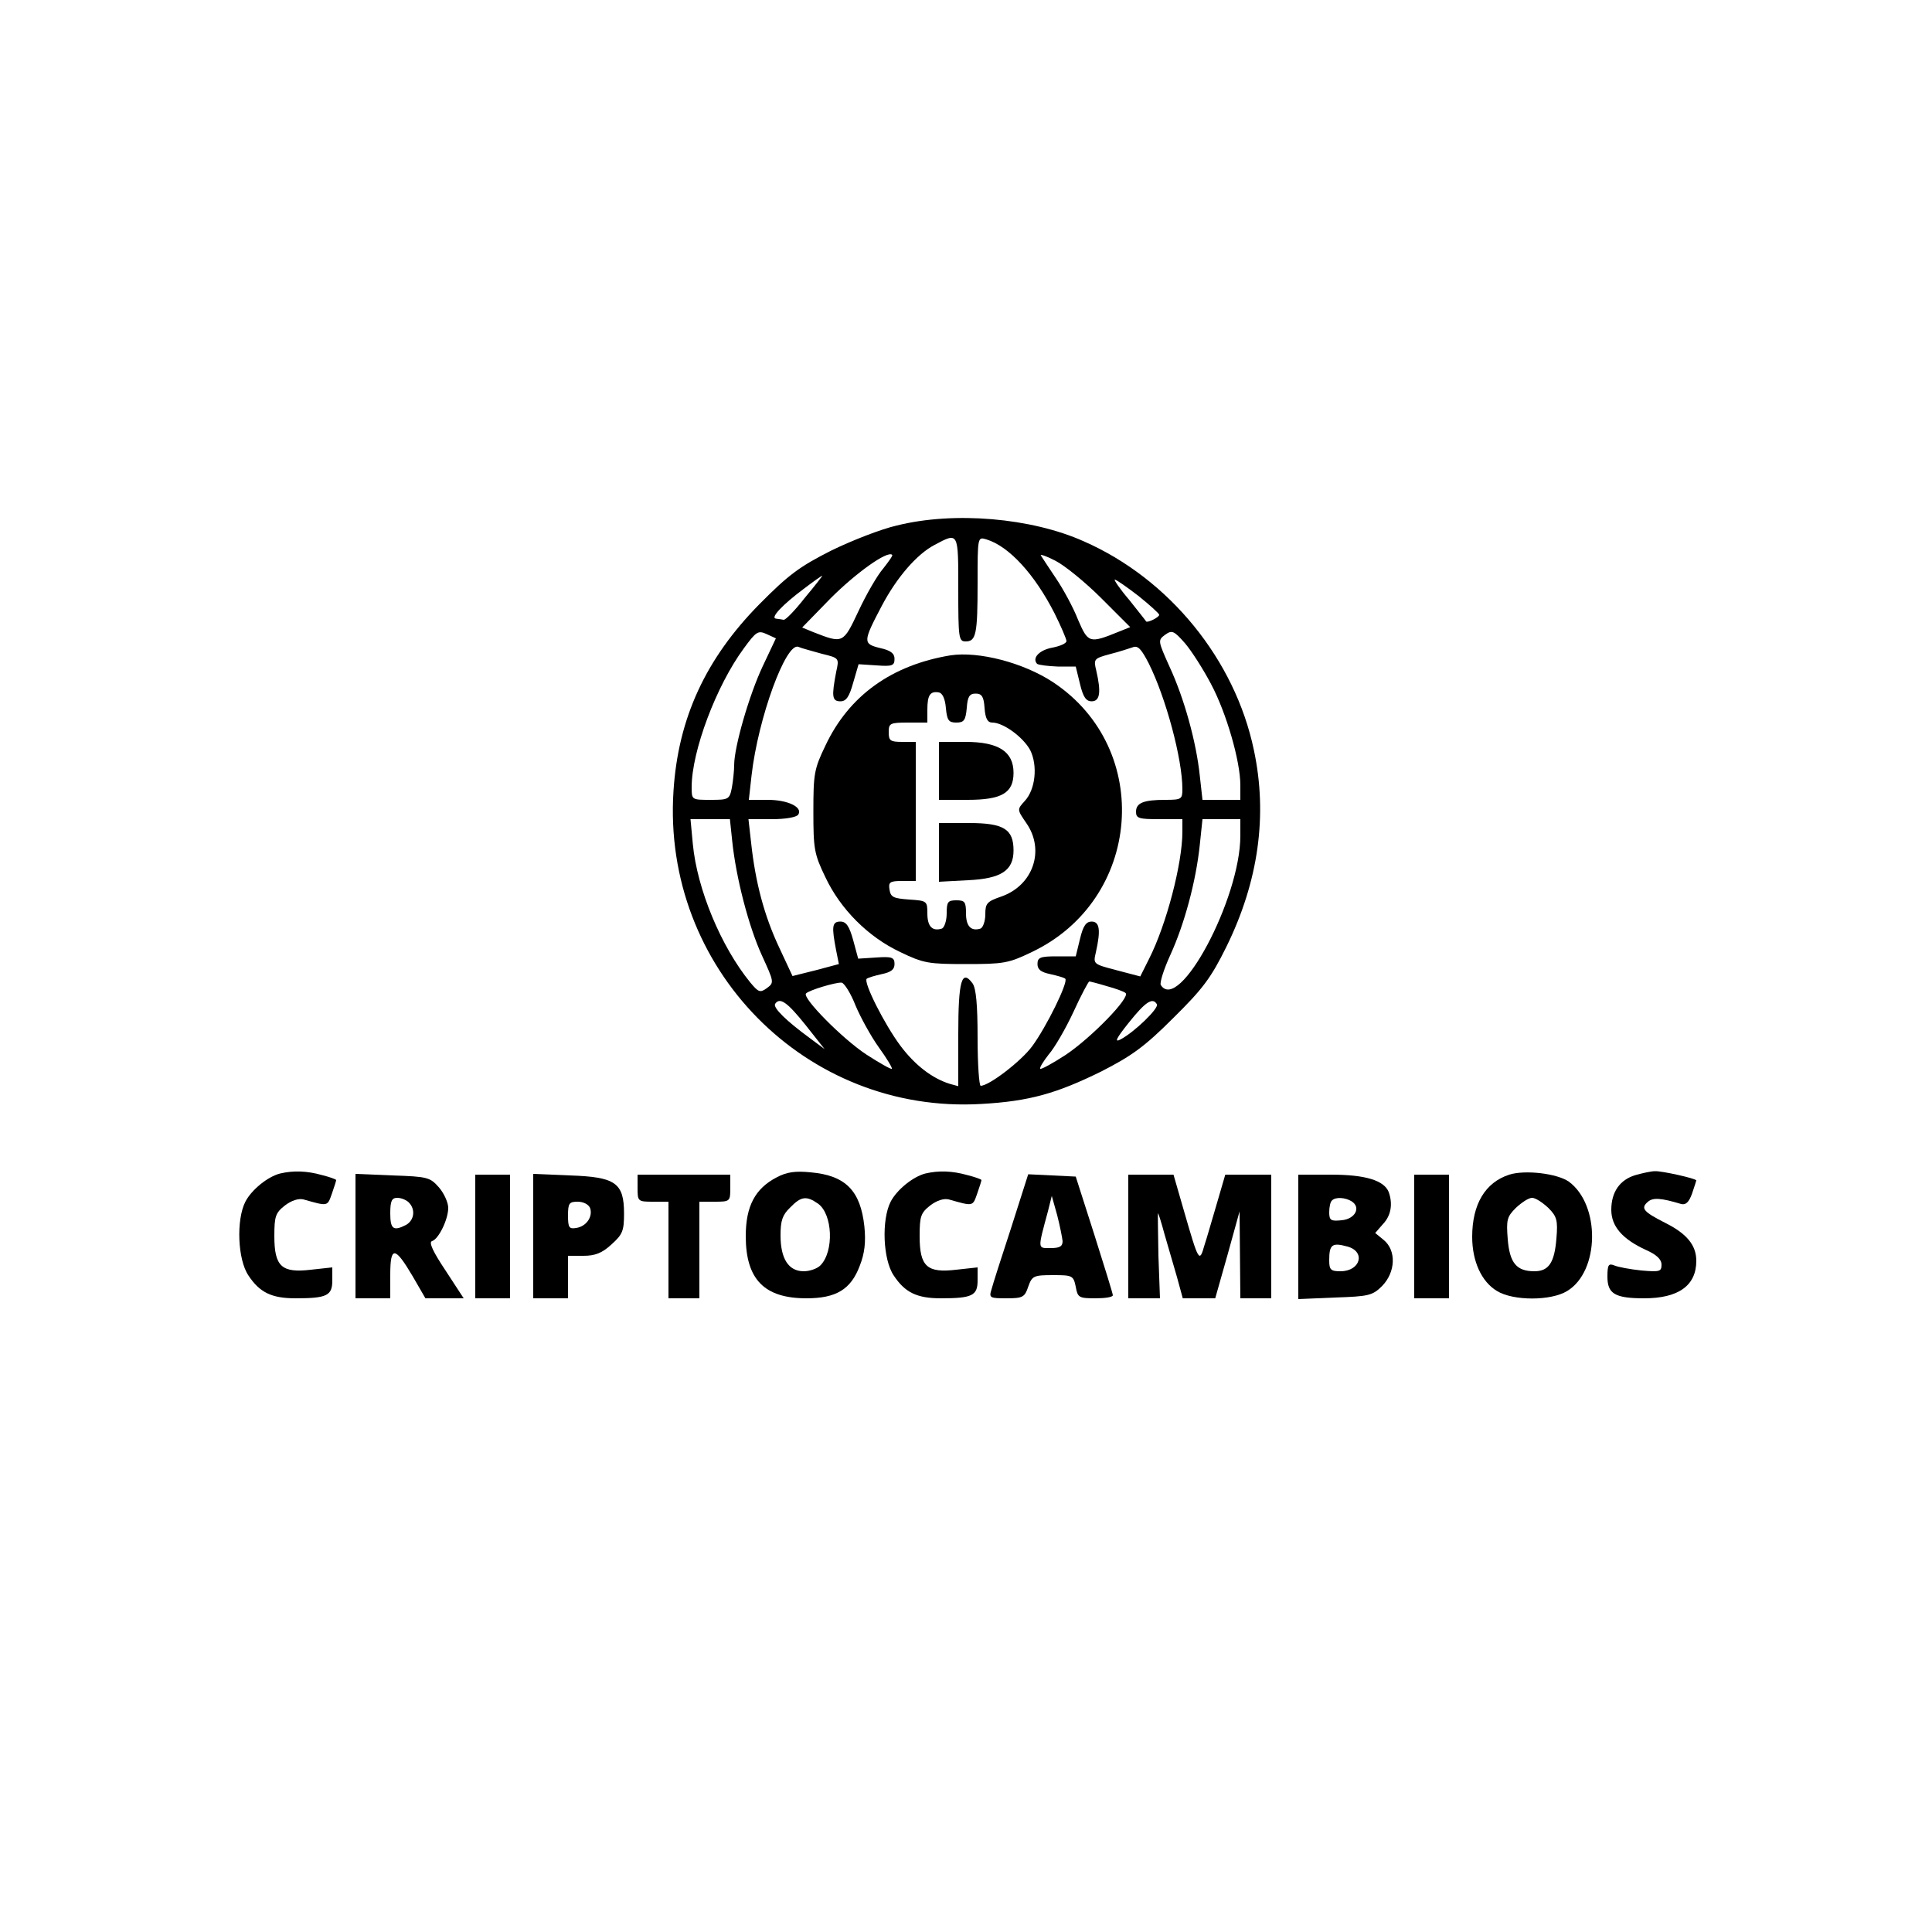 <?xml version="1.0" standalone="no"?>
<!DOCTYPE svg PUBLIC "-//W3C//DTD SVG 20010904//EN"
 "http://www.w3.org/TR/2001/REC-SVG-20010904/DTD/svg10.dtd">
<svg version="1.0" xmlns="http://www.w3.org/2000/svg"
 width="500pt" height="500pt" viewBox="0 0 500 500"
 preserveAspectRatio="xMidYMid meet">

<g transform="translate(0,500) scale(0.1,-0.1)"
fill="#000000" stroke="none">
<path d="M2321 3640 c-40 -9 -117 -39 -170 -65 -81 -41 -110 -62 -186 -139
-138 -140 -210 -294 -222 -483 -30 -458 343 -837 797 -810 124 7 194 27 310
84 78 40 111 63 186 138 77 76 98 104 138 185 83 169 107 340 71 509 -49 234
-219 443 -440 540 -136 61 -336 78 -484 41z m159 -165 c0 -126 1 -135 19 -135
27 0 31 18 31 151 0 120 0 120 23 113 59 -18 125 -91 176 -191 17 -34 31 -67
31 -72 0 -6 -16 -13 -36 -17 -34 -6 -54 -27 -40 -42 4 -3 28 -6 53 -7 l47 0
11 -45 c8 -34 16 -45 30 -45 22 0 25 24 12 80 -7 29 -6 31 35 42 24 6 51 15
60 18 13 5 22 -5 41 -42 44 -88 87 -247 87 -325 0 -26 -2 -28 -44 -28 -57 0
-76 -8 -76 -31 0 -17 8 -19 60 -19 l60 0 0 -33 c0 -81 -41 -239 -86 -328 l-23
-46 -61 16 c-61 16 -61 16 -54 46 13 58 10 80 -11 80 -14 0 -22 -11 -30 -45
l-11 -45 -50 0 c-42 0 -49 -3 -49 -20 0 -14 9 -21 33 -26 18 -4 36 -9 39 -12
8 -9 -49 -125 -86 -175 -28 -38 -111 -102 -133 -102 -4 0 -8 55 -8 123 0 88
-4 129 -13 142 -28 38 -37 7 -37 -131 l0 -135 -22 6 c-45 14 -90 48 -128 99
-41 55 -96 164 -87 173 4 3 21 8 39 12 24 5 33 12 33 26 0 17 -6 20 -47 17
l-47 -3 -13 48 c-10 36 -18 48 -33 48 -22 0 -23 -13 -11 -75 l7 -35 -60 -16
-60 -15 -35 75 c-38 81 -61 167 -72 269 l-7 62 61 0 c35 0 64 5 68 12 12 19
-27 38 -79 38 l-49 0 7 63 c17 149 89 345 121 333 9 -4 37 -11 61 -18 45 -11
45 -11 37 -47 -12 -63 -11 -76 11 -76 15 0 23 12 33 48 l14 48 46 -3 c41 -3
47 -1 47 17 0 14 -10 22 -38 28 -44 11 -44 16 5 109 39 74 91 134 137 158 62
33 61 34 61 -115z m-194 54 c-15 -17 -44 -67 -64 -110 -40 -85 -40 -85 -117
-55 l-29 12 74 76 c65 65 147 124 159 112 2 -2 -9 -17 -23 -35z m564 -77 l75
-75 -30 -12 c-76 -31 -79 -29 -105 31 -12 31 -38 79 -57 107 -18 27 -36 54
-39 59 -4 5 14 -1 37 -13 24 -12 78 -56 119 -97z m-767 1 c-25 -32 -50 -58
-55 -57 -4 1 -13 2 -20 3 -15 2 17 36 72 77 25 19 46 34 48 34 1 0 -19 -26
-45 -57z m863 5 c30 -24 54 -46 54 -49 0 -7 -32 -22 -34 -17 -1 2 -21 27 -44
56 -24 28 -40 52 -37 52 4 0 31 -19 61 -42z m-972 -182 c-35 -74 -74 -209 -74
-256 0 -15 -3 -42 -6 -59 -6 -30 -9 -31 -55 -31 -49 0 -49 0 -49 33 0 93 64
263 135 359 32 44 37 47 59 37 l24 -11 -34 -72z m1160 -46 c40 -75 76 -200 76
-262 l0 -38 -49 0 -49 0 -7 63 c-9 86 -40 199 -78 281 -30 67 -31 69 -12 83
18 13 23 11 52 -22 17 -20 47 -67 67 -105z m-1239 -407 c10 -96 43 -222 77
-296 31 -68 32 -70 13 -84 -18 -13 -22 -11 -43 14 -76 93 -138 242 -149 359
l-6 64 51 0 51 0 6 -57z m1315 14 c0 -163 -159 -461 -206 -386 -3 6 8 41 25
78 36 79 66 189 76 284 l7 67 49 0 49 0 0 -43z m-996 -439 c13 -31 40 -80 60
-108 21 -29 36 -54 34 -56 -2 -2 -32 15 -66 37 -61 40 -167 147 -156 158 9 9
77 29 92 28 7 -1 24 -28 36 -59z m650 50 c22 -6 45 -14 49 -18 13 -11 -88
-115 -155 -160 -34 -22 -63 -38 -66 -36 -2 3 8 19 22 37 15 17 44 67 64 110
20 44 39 79 41 79 2 0 22 -5 45 -12z m-779 -101 l49 -62 -39 29 c-60 44 -95
78 -89 88 12 18 31 5 79 -55z m909 54 c6 -10 -58 -72 -94 -91 -17 -9 -11 3 21
43 43 54 62 67 73 48z"/>
<path d="M2460 3304 c-152 -25 -263 -104 -324 -234 -29 -60 -31 -73 -31 -170
0 -97 2 -110 31 -170 39 -83 111 -155 194 -194 60 -29 73 -31 170 -31 97 0
110 2 170 31 285 135 316 525 56 698 -77 51 -193 81 -266 70z m-12 -137 c3
-31 7 -37 27 -37 20 0 24 6 27 38 2 29 7 37 23 37 16 0 21 -8 23 -37 2 -28 8
-38 20 -38 29 0 80 -38 98 -71 20 -40 14 -102 -14 -132 -20 -22 -20 -22 4 -57
49 -70 18 -161 -64 -190 -38 -13 -42 -18 -42 -46 0 -18 -6 -34 -12 -37 -25 -8
-38 6 -38 39 0 30 -3 34 -25 34 -22 0 -25 -4 -25 -34 0 -19 -6 -36 -12 -39
-25 -8 -38 5 -38 39 0 32 -1 33 -47 36 -41 3 -48 6 -51 26 -3 19 1 22 32 22
l36 0 0 180 0 180 -35 0 c-31 0 -35 3 -35 25 0 23 3 25 50 25 l50 0 0 33 c0
38 7 49 30 45 9 -2 16 -16 18 -41z"/>
<path d="M2430 3005 l0 -75 74 0 c89 0 119 18 119 70 0 55 -39 80 -124 80
l-69 0 0 -75z"/>
<path d="M2430 2794 l0 -76 75 4 c86 4 118 25 118 77 0 55 -25 71 -115 71
l-78 0 0 -76z"/>
<path d="M725 1963 c-32 -8 -74 -42 -90 -73 -24 -47 -20 -150 8 -191 29 -44
60 -59 122 -59 81 0 95 7 95 46 l0 34 -55 -6 c-76 -9 -95 8 -95 87 0 51 3 60
27 79 17 13 35 19 48 16 64 -18 62 -19 74 15 6 17 11 33 11 35 0 2 -17 8 -37
13 -39 11 -74 12 -108 4z"/>
<path d="M2010 1953 c-56 -29 -80 -75 -80 -152 0 -112 48 -161 157 -161 77 0
115 23 138 84 13 33 16 62 12 102 -10 92 -48 132 -139 140 -39 4 -62 1 -88
-13z m107 -68 c38 -27 42 -124 6 -160 -8 -8 -27 -15 -43 -15 -39 0 -60 32 -60
93 0 38 5 53 25 72 28 29 42 31 72 10z"/>
<path d="M2395 1963 c-32 -8 -74 -42 -90 -73 -24 -47 -20 -150 8 -191 29 -44
60 -59 122 -59 81 0 95 7 95 46 l0 34 -55 -6 c-76 -9 -95 8 -95 87 0 51 3 60
27 79 17 13 35 19 48 16 64 -18 62 -19 74 15 6 17 11 33 11 35 0 2 -17 8 -37
13 -39 11 -74 12 -108 4z"/>
<path d="M3906 1960 c-62 -20 -96 -76 -96 -161 0 -63 24 -116 64 -140 42 -26
140 -26 182 0 84 51 86 223 4 283 -30 21 -113 31 -154 18z m101 -86 c22 -22
25 -32 21 -79 -5 -63 -20 -85 -57 -85 -46 0 -64 21 -69 83 -4 50 -2 58 21 81
15 14 33 26 42 26 9 0 27 -12 42 -26z"/>
<path d="M4233 1959 c-41 -12 -63 -44 -63 -90 0 -43 29 -76 90 -104 27 -12 40
-24 40 -38 0 -18 -5 -19 -52 -15 -29 3 -61 9 -70 13 -15 6 -18 2 -18 -29 0
-44 19 -56 95 -56 89 0 135 33 135 97 0 40 -24 70 -80 98 -57 29 -65 38 -45
55 13 11 33 10 86 -6 12 -3 20 5 28 27 6 18 11 33 11 34 0 5 -90 25 -107 24
-10 0 -32 -5 -50 -10z"/>
<path d="M920 1801 l0 -161 45 0 45 0 0 61 c0 75 12 74 58 -4 l33 -57 50 0 49
0 -47 72 c-32 48 -44 73 -35 76 17 5 42 56 42 86 0 14 -11 38 -24 53 -23 26
-29 28 -120 31 l-96 4 0 -161z m138 87 c18 -18 14 -46 -7 -58 -33 -17 -41 -11
-41 30 0 32 4 40 18 40 10 0 23 -5 30 -12z"/>
<path d="M1230 1800 l0 -160 45 0 45 0 0 160 0 160 -45 0 -45 0 0 -160z"/>
<path d="M1380 1801 l0 -161 45 0 45 0 0 55 0 55 40 0 c30 0 48 7 72 29 29 26
33 35 33 80 0 80 -22 95 -140 99 l-95 4 0 -161z m147 73 c8 -22 -9 -48 -36
-52 -18 -3 -21 1 -21 32 0 32 3 36 25 36 15 0 28 -7 32 -16z"/>
<path d="M1650 1925 c0 -34 1 -35 40 -35 l40 0 0 -125 0 -125 40 0 40 0 0 125
0 125 40 0 c39 0 40 1 40 35 l0 35 -120 0 -120 0 0 -35z"/>
<path d="M2617 1823 c-25 -76 -48 -148 -51 -160 -7 -22 -4 -23 39 -23 42 0 47
3 56 30 10 28 14 30 64 30 50 0 53 -1 59 -30 5 -28 8 -30 51 -30 25 0 45 3 45
8 0 4 -22 75 -48 157 l-48 150 -61 3 -62 3 -44 -138z m133 -35 c0 -14 -8 -18
-31 -18 -34 0 -34 -5 -7 95 l10 40 14 -50 c7 -27 13 -58 14 -67z"/>
<path d="M2920 1800 l0 -160 41 0 41 0 -4 110 c-1 61 -2 110 -1 110 1 0 9 -25
17 -55 9 -30 23 -80 32 -110 l15 -55 42 0 42 0 32 113 31 112 1 -112 1 -113
40 0 40 0 0 160 0 160 -60 0 -59 0 -21 -72 c-12 -40 -26 -90 -33 -111 -13 -46
-15 -42 -52 86 l-28 97 -58 0 -59 0 0 -160z"/>
<path d="M3360 1799 l0 -161 95 4 c87 3 97 5 122 30 35 36 37 92 4 119 l-22
18 20 23 c21 22 26 52 15 83 -12 30 -60 45 -149 45 l-85 0 0 -161z m138 92
c25 -16 9 -46 -26 -49 -28 -3 -32 0 -32 21 0 13 3 27 7 30 9 10 35 8 51 -2z
m-11 -117 c48 -13 34 -64 -18 -64 -25 0 -29 4 -29 28 0 41 7 47 47 36z"/>
<path d="M3660 1800 l0 -160 45 0 45 0 0 160 0 160 -45 0 -45 0 0 -160z"/>
</g>
</svg>

